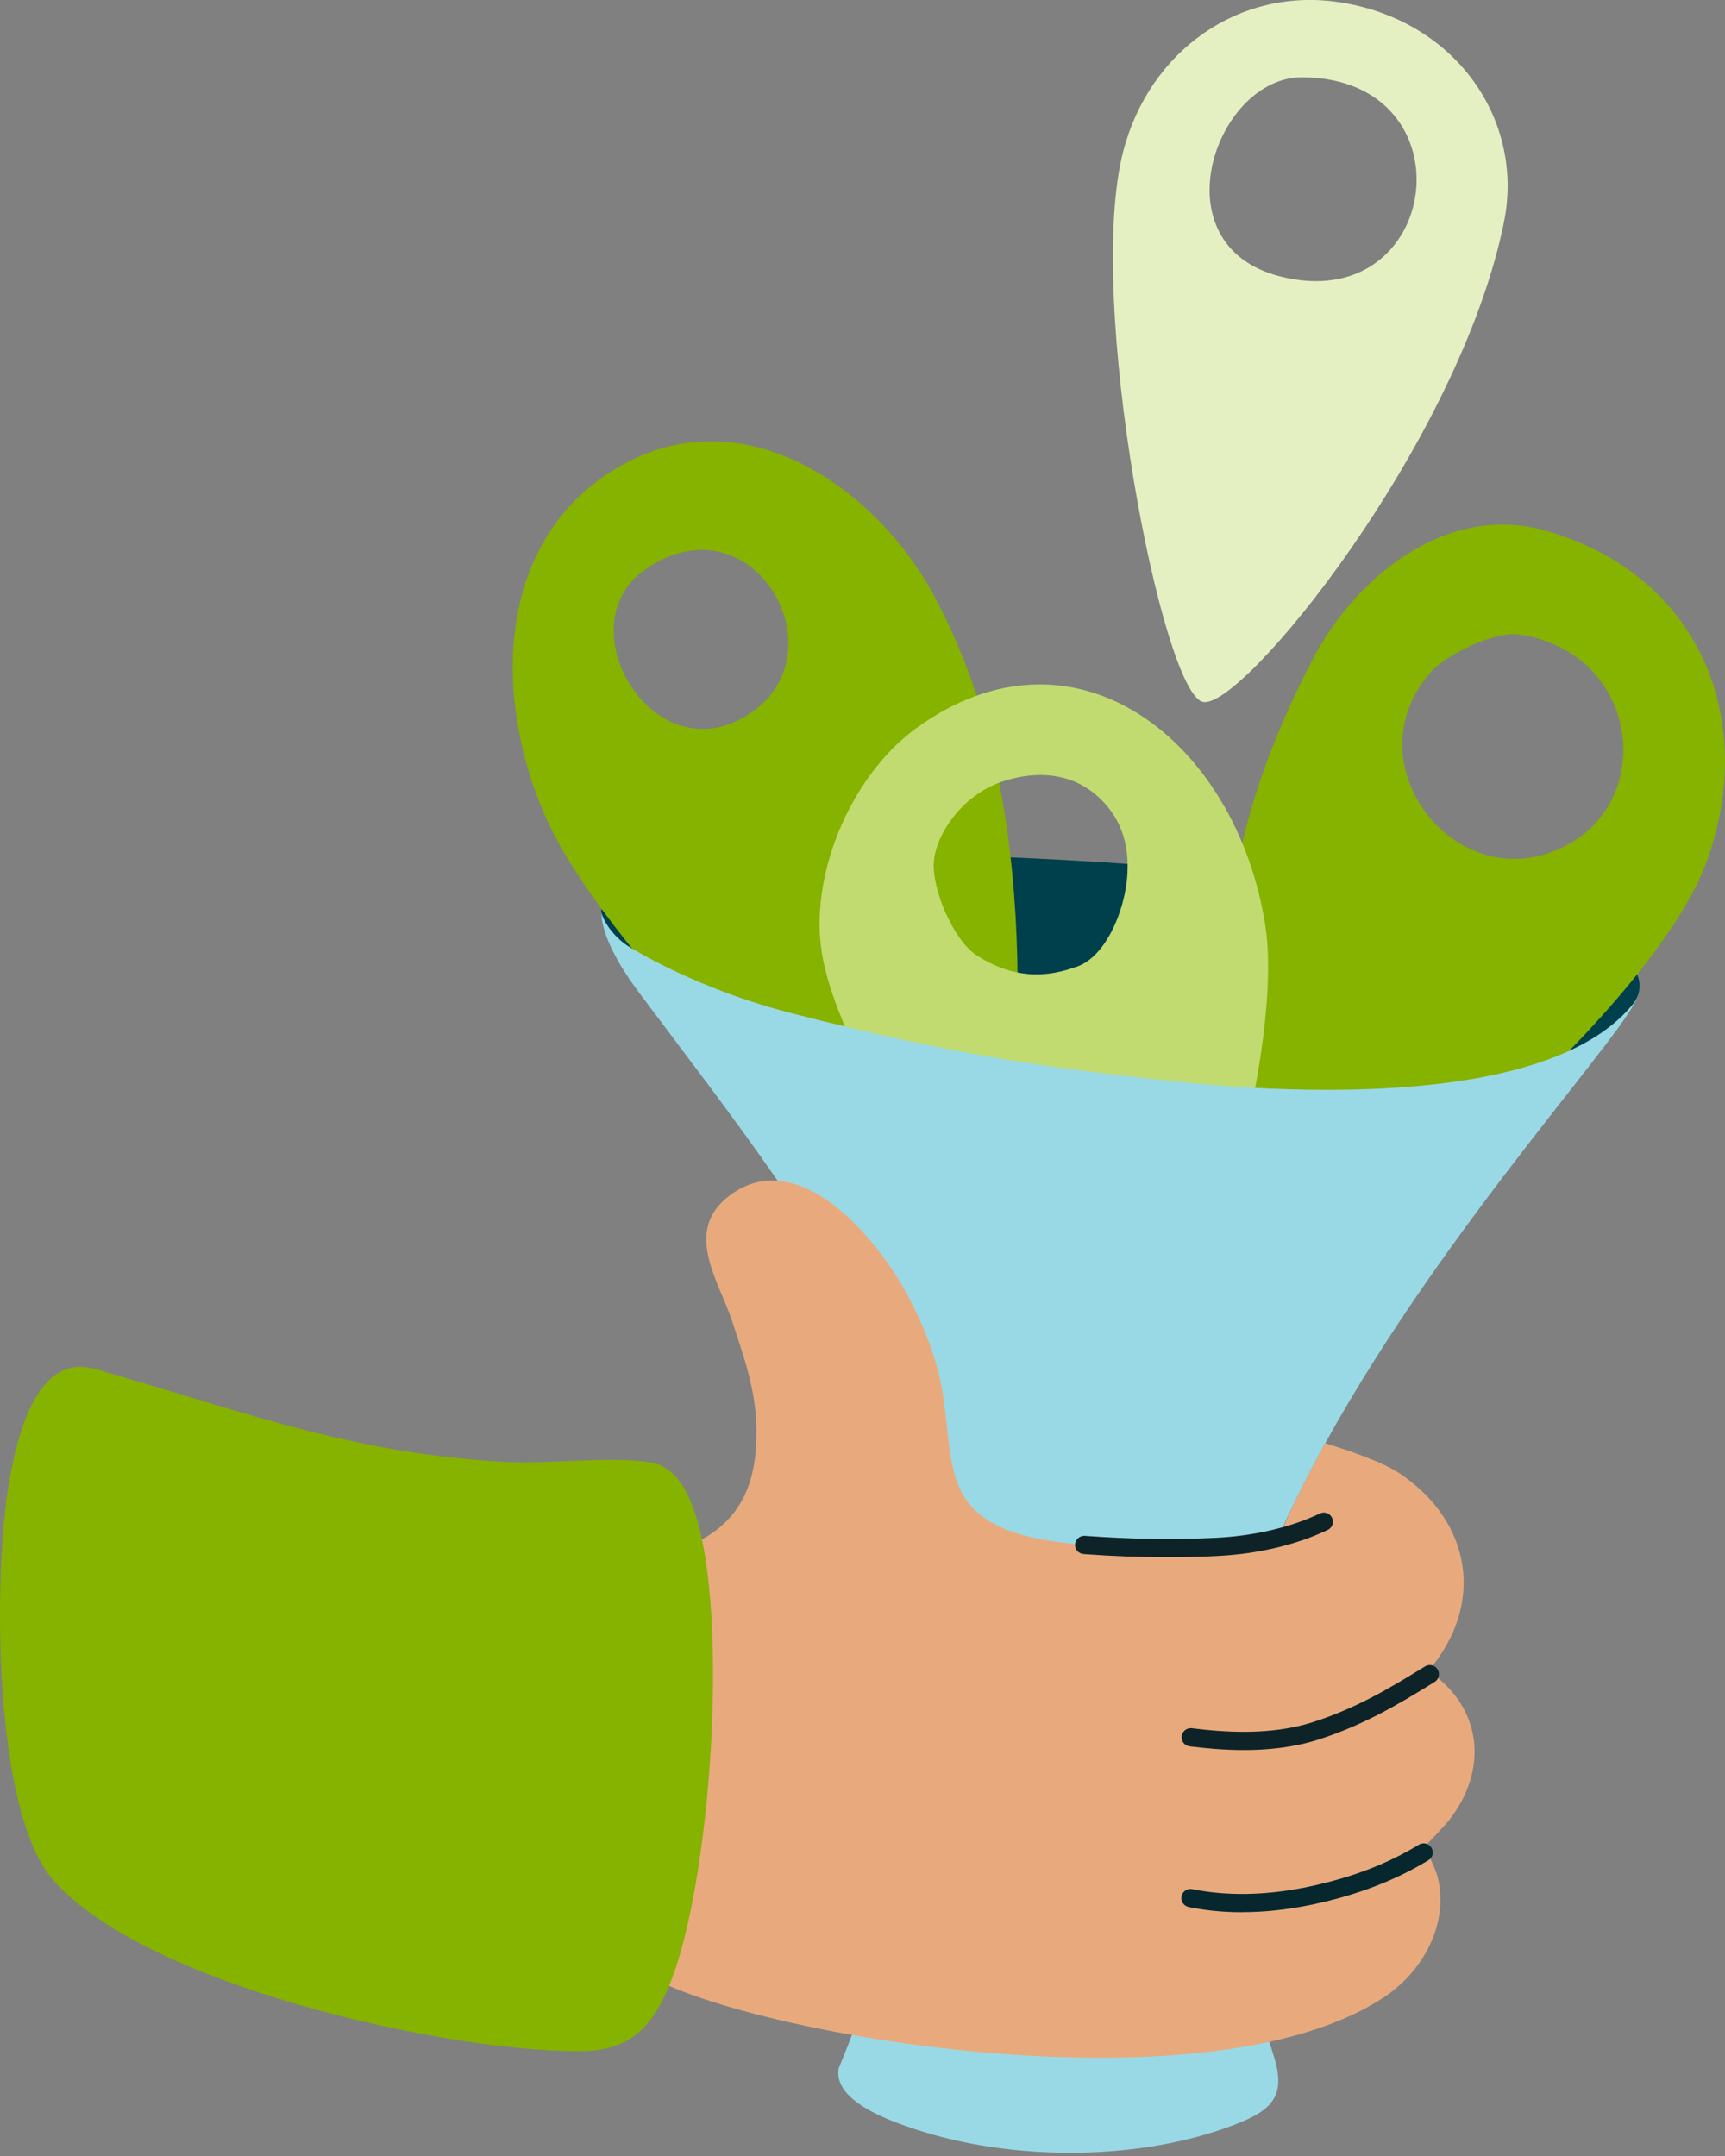 <svg width="200" height="250" viewBox="0 0 200 250" fill="none" xmlns="http://www.w3.org/2000/svg">
<rect x="0" y="0" width="200" height="250" fill="#808080" stroke="none"/>
<g clip-path="url(#clip0_7605_3360)">
<path d="M189.973 115.214C189.77 115.993 189.342 116.628 189.021 117.009C179.295 128.586 151.349 127.836 135.775 126.075C121.383 124.444 111.267 123.085 91.9 117.945C87.822 116.861 80.472 114.515 73.138 110.04C71.377 108.964 70.111 107.939 69.784 106.551C69.78 106.542 69.78 106.534 69.78 106.525C69.734 106.25 69.691 105.987 69.704 105.742C69.873 102.439 79.786 98.404 95.592 98.743C130.635 99.492 145.857 101.008 169.132 105.03C176.309 106.271 185.231 108.816 187.86 110.73C190.05 112.322 190.299 113.956 189.973 115.214Z" fill="#00404D"/>
<path d="M197.794 100.123C203.9 83.669 197.218 66.537 178.994 61.481C167.773 58.373 157.213 66.804 152.191 76.462C139.853 100.195 140.746 116.933 144.066 143.143C145.759 156.506 190.731 119.147 197.794 100.123ZM179.015 99.081C167.574 102.486 157.056 88.017 165.864 77.961C167.689 75.878 173.282 73.193 176.055 73.574C190.858 75.624 192.505 95.063 179.015 99.081Z" fill="#86B200"/>
<path d="M108.333 69.136C101.457 56.362 86.298 46.085 72.219 53.868C57.289 62.116 57.001 81.018 63.454 95.169C69.827 109.159 94.246 133.992 107.012 143.045C109.62 144.9 113.452 148.329 115.993 144.629C118.821 120.324 120.388 91.548 108.329 69.141L108.333 69.136ZM86.027 83.3C75.302 89.16 65.707 72.456 74.751 66.084C87.479 57.115 98.294 76.593 86.027 83.3Z" fill="#86B200"/>
<path d="M106.11 84.524C98.717 89.944 93.488 101.744 95.436 111.331C98.188 124.91 115.684 150.43 126.519 159.241C131.215 163.056 133.755 160.143 136.093 155.892C141.813 145.471 148.596 119.511 146.708 107.351C143.371 85.849 124.512 71.038 106.11 84.524ZM130.719 101.236C130.465 105.822 128.069 110.967 124.906 112.068C122.759 112.813 118.499 114.206 113.194 110.746C110.573 109.04 108.058 103.171 108.269 99.991C108.494 96.668 111.678 91.993 116.547 90.515C117.703 90.168 122.814 88.614 126.985 92.099C129.284 94.021 130.961 96.905 130.715 101.236H130.719Z" fill="#C1DB70"/>
<path d="M174.391 25.647C176.716 14.028 168.929 2.43 155.469 0.284C143.68 -1.592 133.23 5.924 130.224 17.572C125.825 34.619 134.687 80.073 139.429 81.382C143.837 82.597 169.259 51.331 174.396 25.647H174.391ZM148.291 32.015C134.153 28.318 140.954 8.887 151.01 8.959C170.801 9.095 167.151 36.948 148.291 32.015Z" fill="#E4F0C2"/>
<path d="M189.973 115.214C189.351 118.923 167.866 141.597 153.648 167.354C152.369 169.679 151.145 172.029 150.002 174.391C149.401 175.628 148.825 176.873 148.27 178.118C143.591 188.665 140.7 199.356 141.415 209.167C141.944 216.442 145.184 229.915 147.186 236.758C147.36 237.359 147.525 237.909 147.682 238.4C149.227 243.329 147.356 244.896 142.063 246.767C131.244 250.587 117.178 250.498 106.292 246.954C102.854 245.84 96.621 243.558 97.231 239.865C97.73 238.637 98.251 237.333 98.785 235.961C104.442 221.37 111.403 199.344 110.645 185.096C109.764 168.476 100.5 151.844 90.164 136.914C84.744 129.081 79.024 121.709 74.07 115.061C73.18 113.867 69.78 109.294 69.704 105.742C70.03 107.08 71.376 108.875 73.138 109.908C80.472 114.219 87.822 116.475 91.9 117.521C111.267 122.471 121.383 123.78 135.775 125.35C151.349 127.044 179.256 127.988 188.983 116.844C189.304 116.475 189.77 115.963 189.973 115.214Z" fill="#99D9E5"/>
<path d="M167.964 211.119C167.477 211.729 165.182 214.117 165.182 214.117C165.182 214.117 166.444 216.696 166.677 217.615C168.057 223.051 164.957 228.619 160.495 231.571C156.895 233.95 152.331 235.636 147.186 236.758C132.794 239.899 113.871 238.638 98.785 235.962C93.314 234.992 88.352 233.836 84.291 232.633C79.591 231.24 75.272 229.627 71.258 226.744C63.687 212.733 62.019 196.325 61.778 180.603C71.855 181.399 86.192 181.818 87.564 168.777C88.195 162.785 86.683 158.627 84.863 153.131C83.304 148.436 79.159 142.686 84.626 138.604C86.442 137.249 88.318 136.77 90.164 136.914C96.231 137.38 102.032 144.549 104.776 149.371C106.351 152.145 107.77 155.367 108.625 158.445C111.369 168.32 107.202 176.64 122.446 178.774C131.401 180.031 145.721 179.646 148.207 178.24C148.228 178.202 148.249 178.16 148.27 178.118C148.8 177.072 149.405 175.751 150.002 174.391C151.145 172.029 152.369 169.679 153.648 167.354C155.367 167.875 160.058 169.365 162.239 170.822C170.699 176.479 172.164 186.091 165.61 193.746C172.058 198.112 172.477 205.428 167.964 211.119Z" fill="#E8AA7D"/>
<path d="M8.6 158.534C10.044 158.322 11.415 158.852 12.762 159.241C28.907 163.933 41.385 168.633 58.784 169.522C63.857 169.78 70.648 168.828 75.361 169.556C78.295 170.009 79.731 172.897 80.573 175.42C84.553 187.344 82.458 218.148 77.69 229.983C75.628 235.106 73.028 237.854 67.104 237.854C51.395 237.854 16.852 230.186 6.165 217.996C-0.893 209.942 -0.733 182.508 0.999 172.202C1.711 167.985 3.472 159.288 8.6 158.538V158.534Z" fill="#86B200"/>
<path d="M135.394 180.569C132.189 180.569 128.89 180.446 125.626 180.201C125.041 180.158 124.605 179.65 124.647 179.066C124.69 178.482 125.211 178.05 125.782 178.088C130.995 178.482 136.304 178.558 141.14 178.308C145.484 178.083 149.706 177.084 153.03 175.496C153.559 175.242 154.19 175.467 154.44 175.992C154.694 176.521 154.469 177.152 153.944 177.402C150.375 179.112 145.865 180.184 141.246 180.421C139.353 180.518 137.388 180.565 135.39 180.565L135.394 180.569Z" fill="#0E2328"/>
<path d="M144.21 202.93C141.868 202.93 139.696 202.718 137.926 202.498C137.346 202.426 136.935 201.897 137.007 201.317C137.079 200.736 137.608 200.326 138.189 200.398C141.838 200.851 147.258 201.27 152.153 199.712C157.327 198.069 161.371 195.588 164.623 193.593L165.224 193.225C165.724 192.92 166.376 193.077 166.681 193.576C166.986 194.076 166.829 194.728 166.329 195.033L165.732 195.401C162.383 197.455 158.217 200.008 152.797 201.732C149.943 202.638 146.958 202.93 144.214 202.93H144.21Z" fill="#0E2328"/>
<path d="M144.019 221.734C141.466 221.734 139.378 221.455 137.812 221.129C137.24 221.01 136.872 220.451 136.99 219.876C137.109 219.304 137.672 218.936 138.244 219.054C141.064 219.638 145.7 220.062 151.802 218.758C156.751 217.699 160.791 216.158 164.513 213.901C165.008 213.596 165.665 213.757 165.965 214.257C166.27 214.756 166.109 215.408 165.61 215.709C161.735 218.059 157.361 219.732 152.242 220.824C149.138 221.485 146.382 221.726 144.023 221.726L144.019 221.734Z" fill="#06272D"/>
</g>
<defs>
<clipPath id="clip0_7605_3360">
<rect width="200" height="249.621" fill="white"/>
</clipPath>
</defs>
</svg>
